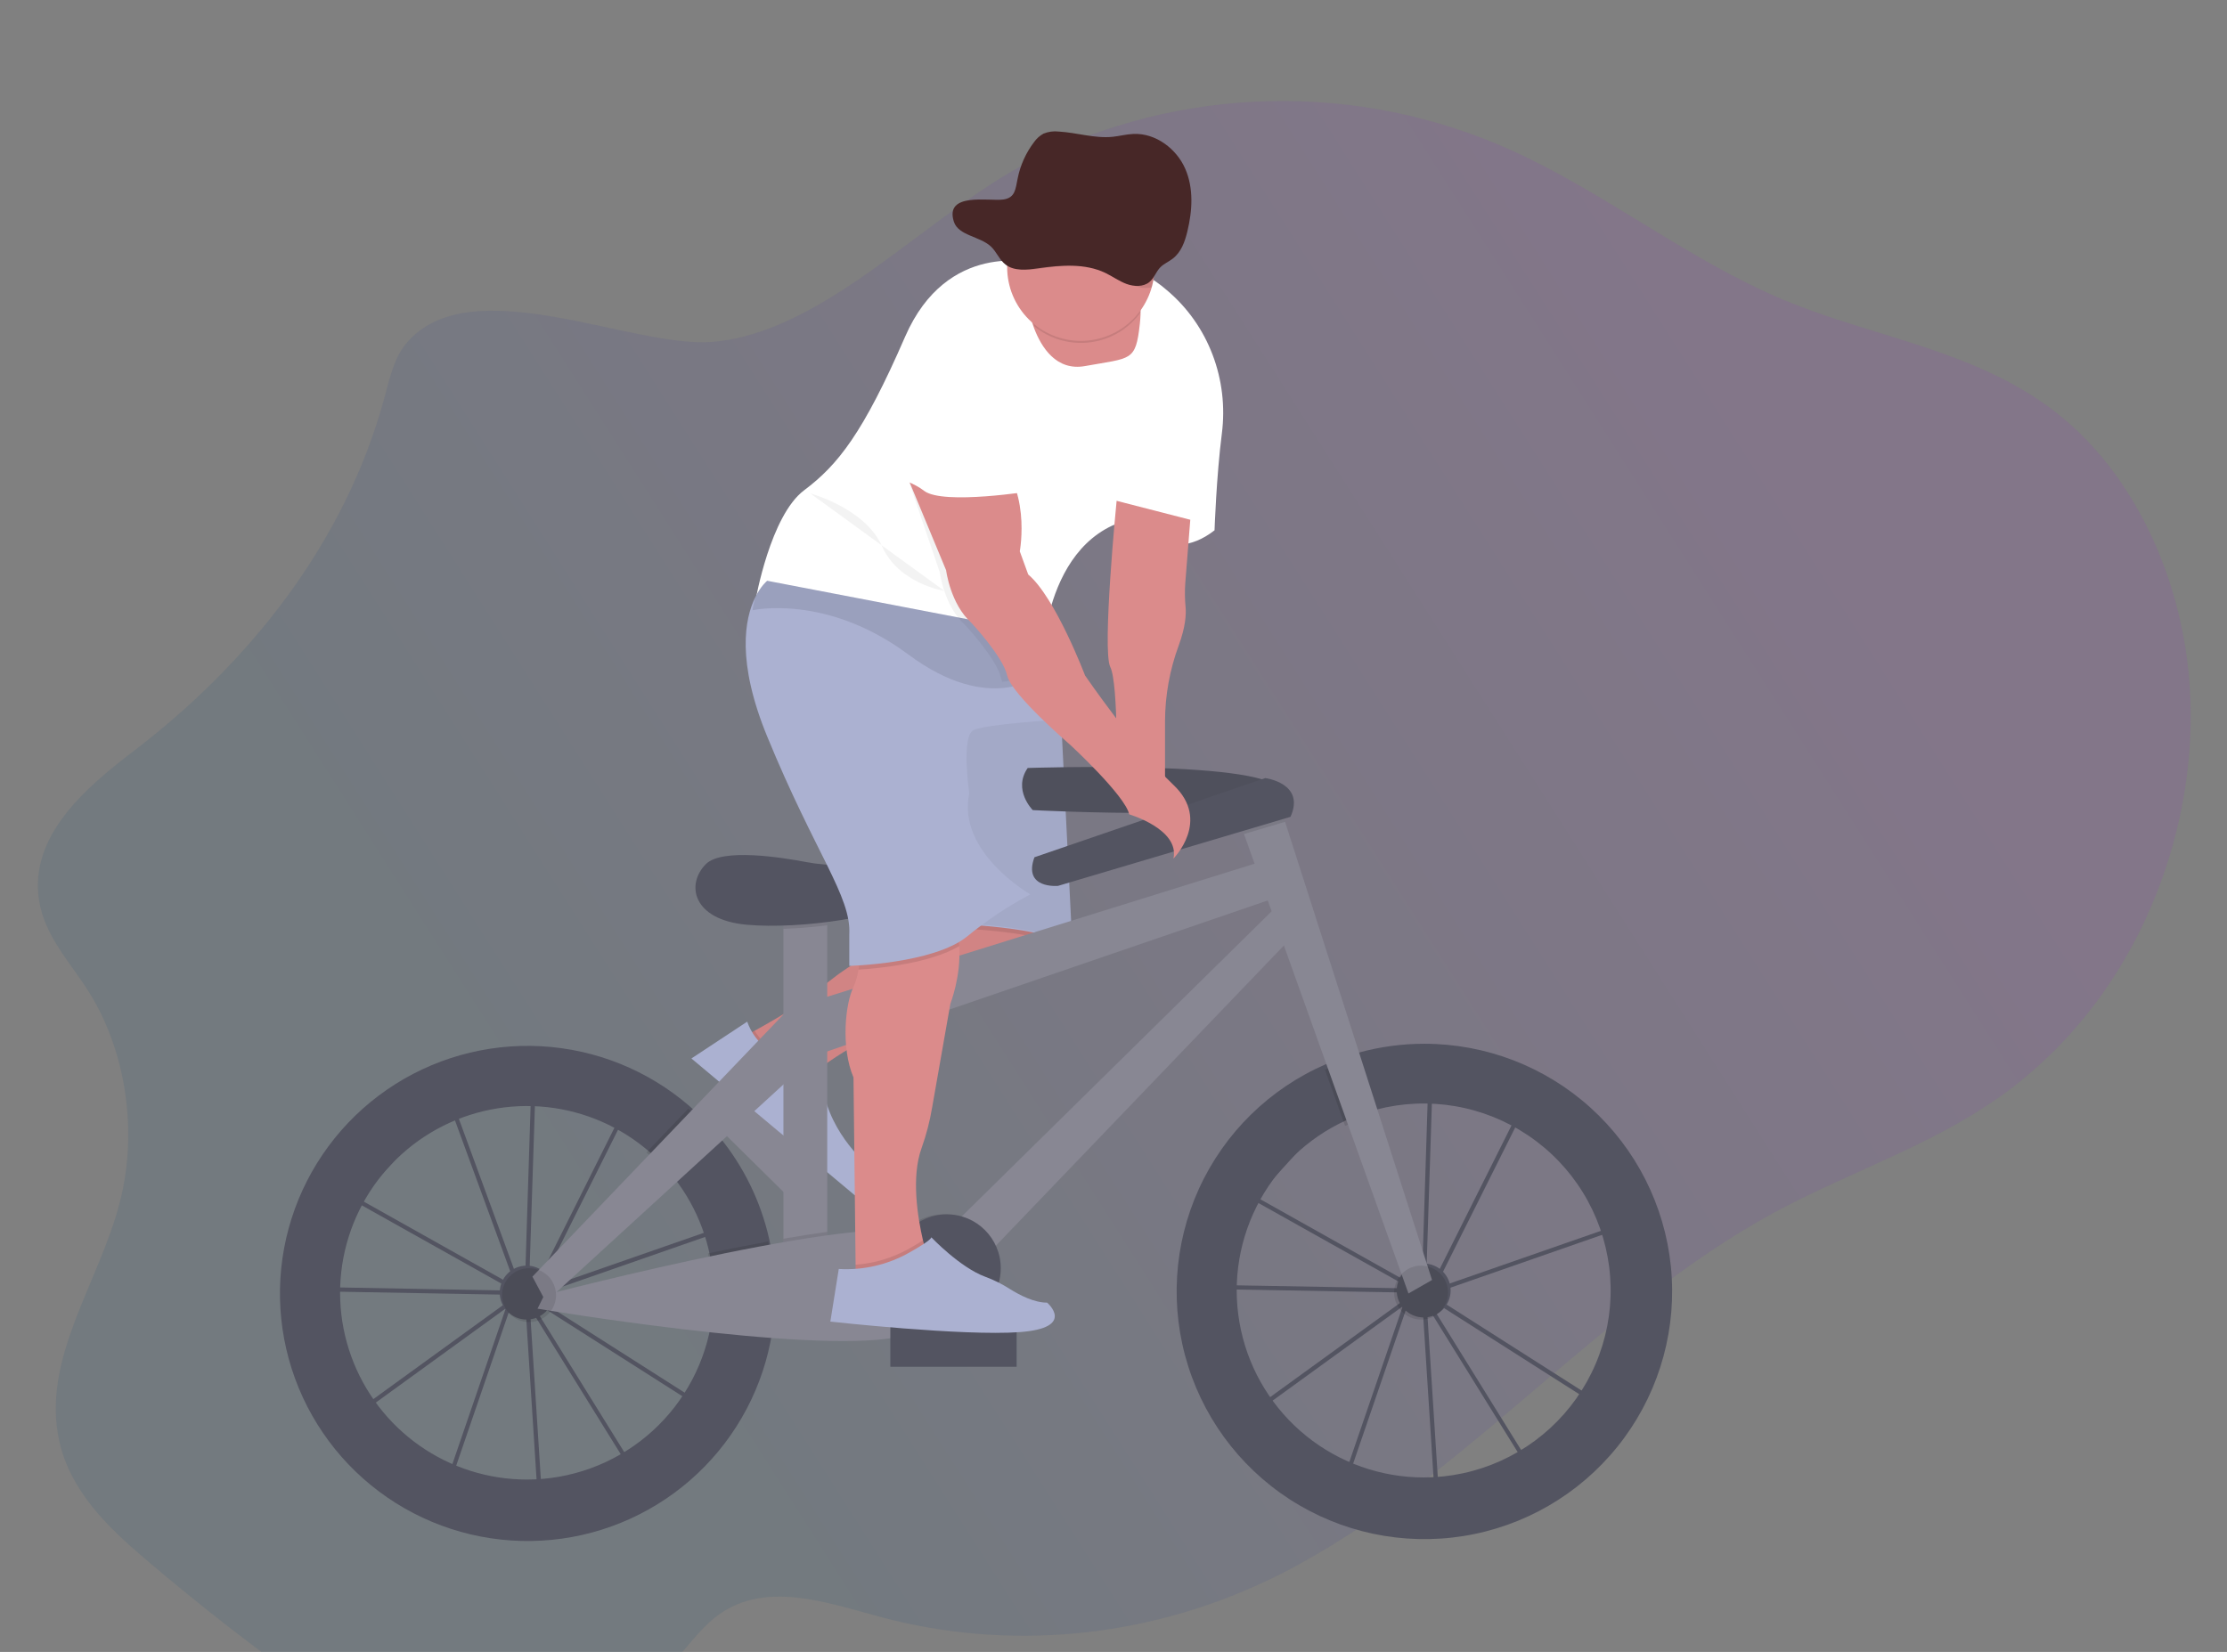 <svg width="1058" height="785" viewBox="0 0 1058 785" fill="none" xmlns="http://www.w3.org/2000/svg">
<rect x="0" y="0" width="1058" height="785" fill="#808080" stroke="none"/>
<g id="undraw_Ride_a_bicycle_2yok 1" clip-path="url(#clip0)">
<path id="Vector" opacity="0.1" d="M192.802 163.432C187.322 170.082 185.212 179.432 182.852 188.222C163.852 259.062 117.032 316.042 63.712 356.742C41.132 373.982 13.642 397.102 18.582 428.012C21.242 444.612 32.912 456.832 41.582 470.352C59.772 498.662 65.672 537.142 57.002 571.032C47.142 609.592 19.582 645.572 28.112 684.562C33.372 708.562 51.232 725.642 68.402 740.322C95.189 763.209 122.829 784.649 151.322 804.642C170.422 818.042 190.742 831.082 213.002 832.782C232.602 834.282 251.802 826.832 270.412 819.482C286.672 813.052 303.342 806.362 316.472 793.482C325.042 785.072 331.872 774.222 341.392 767.342C363.752 751.182 392.472 761.422 418.112 768.342C478.612 784.582 543.362 778.652 600.932 751.602C689.242 710.102 756.552 622.952 842.932 576.192C880.072 556.082 920.472 543.602 954.862 517.702C974.237 502.956 990.887 484.938 1004.06 464.462C1030.06 424.352 1044.12 373.212 1040.06 323.152C1036 273.092 1013.25 224.852 977.522 196.592C939.272 166.342 890.962 160.692 847.442 142.532C802.502 123.772 762.522 91.532 718.012 71.402C681.996 55.159 642.8 47.185 603.3 48.066C563.8 48.947 524.998 58.66 489.742 76.492C441.302 100.992 392.202 158.152 338.252 162.492C299.812 165.492 222.822 127.012 192.802 163.432Z" fill="url(#paint0_linear)"/>
<g id="back-tire">
<path id="Vector_2" d="M255.725 715.778L249.455 617.838L249.325 617.628L243.005 619.828L213.925 704.678L167.675 671.888L241.345 618.478L241.415 618.268L241.835 618.118L246.585 614.668L169.345 571.358L150.425 592.158L153.425 611.658L242.245 613.278V615.278L151.765 613.658L148.345 591.518L174.245 563.058L212.995 517.858L213.685 519.728L221.885 510.728L252.345 516.188V514.978L254.345 515.038V516.548L299.705 524.668L257.415 609.278L251.245 613.748V614.248V614.808L349.045 580.728L337.435 671.938L254.435 619.068L251.515 617.428L300.455 696.308L255.725 715.778ZM251.725 621.438L257.575 712.818L297.625 695.438L251.725 621.438ZM171.145 671.868L212.935 701.498L240.275 621.758L171.145 671.868ZM253.465 616.208L255.555 617.378L335.905 668.578L346.705 583.708L253.465 616.208ZM246.365 609.008L248.875 613.058L249.315 612.738L252.315 518.208L222.575 512.888L214.415 521.888L246.365 609.008ZM170.945 569.948L245.785 611.948L244.485 609.818L212.905 523.548L175.715 564.418L170.945 569.948ZM254.345 518.558L251.345 611.278L255.865 607.998L296.775 526.178L254.345 518.558Z" fill="#535461"/>
<path id="Vector_3" d="M365.415 588.738C361.405 570.919 353.285 554.283 341.705 540.158C337.406 534.909 332.666 530.038 327.535 525.598C307.809 508.567 282.986 498.568 256.962 497.17C230.938 495.771 205.187 503.053 183.749 517.873C162.311 532.693 146.401 554.211 138.515 579.05C130.629 603.89 131.214 630.645 140.178 655.116C149.142 679.587 165.978 700.39 188.042 714.258C210.107 728.127 236.152 734.277 262.09 731.743C288.028 729.208 312.39 718.134 331.353 700.257C350.317 682.379 362.807 658.712 366.865 632.968C367.809 626.907 368.284 620.783 368.285 614.648C368.292 605.932 367.329 597.242 365.415 588.738ZM250.225 703.088C231.993 703.069 214.209 697.435 199.292 686.953C184.374 676.47 173.047 661.648 166.851 644.501C160.655 627.354 159.89 608.715 164.66 591.118C169.43 573.521 179.505 557.82 193.513 546.15C207.521 534.48 224.783 527.408 242.953 525.895C261.122 524.381 279.316 528.501 295.062 537.693C310.807 546.884 323.34 560.703 330.956 577.268C338.571 593.834 340.9 612.343 337.625 630.278C333.875 650.722 323.076 669.203 307.107 682.506C291.137 695.809 271.01 703.093 250.225 703.088V703.088Z" fill="#535461"/>
<path id="Vector_4" d="M250.225 627.058C257.3 627.058 263.035 621.323 263.035 614.248C263.035 607.174 257.3 601.438 250.225 601.438C243.15 601.438 237.415 607.174 237.415 614.248C237.415 621.323 243.15 627.058 250.225 627.058Z" fill="#535461"/>
</g>
<g id="front-tire">
<path id="Vector_5" d="M681.847 714.78L675.587 616.88L675.457 616.67L669.137 618.87L640.047 703.68L593.797 670.88L667.487 617.47L667.557 617.26L667.977 617.11L672.727 613.66L595.487 570.35L576.557 591.15L579.557 610.65L668.357 612.23V614.23L577.877 612.61L574.477 590.5L600.367 562.05L639.087 516.88L639.777 518.75L647.977 509.75L678.517 515.22V514.01L680.517 514.07V515.58L725.877 523.7L683.547 608.35L677.377 612.82V613.32V613.88L775.187 579.8L763.577 671.01L680.577 618.14L677.657 616.5L726.597 695.39L681.847 714.78ZM677.847 620.44L683.697 711.82L723.747 694.44L677.847 620.44ZM597.277 670.88L639.067 700.51L666.407 620.77L597.277 670.88ZM679.597 615.22L681.687 616.39L762.037 667.59L772.837 582.72L679.597 615.22ZM672.497 608.02L675.007 612.07L675.447 611.75L678.447 517.22L648.707 511.88L640.547 520.88L672.497 608.02ZM597.107 568.97L671.947 610.97L670.647 608.84L639.067 522.57L601.867 563.45L597.107 568.97ZM680.477 517.58L677.477 610.27L681.997 606.99L722.907 525.17L680.477 517.58Z" fill="#535461"/>
<path id="Vector_6" d="M676.757 496C666.144 495.988 655.578 497.415 645.347 500.24C640.071 501.695 634.904 503.523 629.887 505.71C603.157 517.297 581.674 538.387 569.594 564.898C557.514 591.41 555.697 621.459 564.492 649.233C573.287 677.008 592.071 700.533 617.209 715.259C642.348 729.984 672.054 734.863 700.582 728.952C729.109 723.04 754.431 706.759 771.648 683.257C788.865 659.755 796.754 630.702 793.789 601.72C790.823 572.738 777.215 545.885 755.595 526.356C733.975 506.828 705.881 496.012 676.747 496H676.757ZM676.357 702.09C656.076 702.082 636.408 695.137 620.62 682.407C604.831 669.678 593.872 651.931 589.562 632.113C585.252 612.295 587.851 591.599 596.928 573.463C606.004 555.326 621.011 540.84 639.457 532.41C644.149 530.262 649.021 528.532 654.017 527.24C666.229 524.07 678.977 523.537 691.411 525.678C703.845 527.818 715.681 532.581 726.13 539.652C736.58 546.722 745.404 555.937 752.015 566.683C758.627 577.429 762.873 589.46 764.473 601.975C766.073 614.49 764.989 627.202 761.293 639.265C757.598 651.329 751.375 662.467 743.04 671.939C734.704 681.41 724.447 688.998 712.951 694.196C701.455 699.395 688.984 702.086 676.367 702.09H676.357Z" fill="#535461"/>
<path id="Vector_7" d="M676.357 626.06C683.432 626.06 689.167 620.325 689.167 613.25C689.167 606.175 683.432 600.44 676.357 600.44C669.282 600.44 663.547 606.175 663.547 613.25C663.547 620.325 669.282 626.06 676.357 626.06Z" fill="#535461"/>
</g>
<g id="man-on-bike">
<path id="Vector_8" d="M580.48 206C577.87 226.35 577 252 577 252C554 270 536 247 536 247C514.28 252.83 504.07 271.84 499.26 288.43C496.684 297.404 495.252 306.667 495 316C495 316 488.92 321 477.72 322C467.13 322.89 451.95 320.13 433 306C394 277 359 285 359 285C359 285 366 245 382 233C398 221 410 206 430 160C450 114 491 125 491 125C491 125 493 116 530 125C539.012 127.362 547.354 131.781 554.37 137.91C574.16 154.55 583.76 180.36 580.48 206Z" fill="white"/>
<path id="Vector_9" d="M387 554.303L344.293 512.159L330.947 525.683L373.654 567.827L387 554.303Z" fill="#888793"/>
<path id="Vector_10" d="M354.48 491.99C354.48 491.99 379.27 478.91 388.85 470.49C394.617 465.444 400.818 460.917 407.38 456.96L438.48 438.03L503.48 433.03L506.48 444.03C506.48 444.03 511.48 460.03 461.48 474.03C411.48 488.03 386.48 510.03 386.48 510.03C386.48 510.03 354.48 520.99 354.48 491.99Z" fill="#DB8B8B"/>
<path id="Vector_11" opacity="0.1" d="M389.13 507.86C387.36 509.21 386.48 509.99 386.48 509.99C386.48 509.99 354.48 520.99 354.48 491.99C354.48 491.99 356.03 491.17 358.48 489.8C360.955 493.831 364.423 497.16 368.551 499.469C372.679 501.778 377.33 502.99 382.06 502.99H385.45L389.13 507.86Z" fill="black"/>
<path id="Vector_12" opacity="0.05" d="M505.54 449.55C502.76 455.44 493.17 465.12 461.48 473.99C420.87 485.36 396.75 501.99 389.13 507.86C387.36 509.21 386.48 509.99 386.48 509.99C386.48 509.99 354.48 520.99 354.48 491.99C354.48 491.99 356.03 491.17 358.48 489.8C365.91 485.73 381.64 476.8 388.82 470.45C394.586 465.403 400.787 460.875 407.35 456.92L438.45 437.99L450.03 437.1L503.45 432.99L506.45 443.99C506.45 443.99 507.15 446.14 505.54 449.55Z" fill="black"/>
<path id="Vector_13" d="M354.98 485.49L328.48 502.99L406.08 567.99C406.08 567.99 417.48 560.99 411.48 552.99C411.48 552.99 391.48 535.99 390.48 511.99L384.48 503.99H381.09C375.358 503.991 369.767 502.211 365.089 498.897C360.412 495.583 356.88 490.898 354.98 485.49V485.49Z" fill="#ABB1D1"/>
<path id="Vector_14" opacity="0.1" d="M505.54 449.55C489.54 441.82 450.48 440.99 450.48 440.99L450.06 437.1L503.48 432.99L506.48 443.99C506.48 443.99 507.15 446.14 505.54 449.55Z" fill="black"/>
<path id="Vector_15" d="M450.48 438.99C450.48 438.99 497.48 439.99 509.48 449.99L503.48 328.99H438.48L450.48 438.99Z" fill="#ABB1D1"/>
<path id="Vector_16" opacity="0.05" d="M450.48 438.49C450.48 438.49 497.48 439.49 509.48 449.49L503.48 328.49H438.48L450.48 438.49Z" fill="black"/>
<path id="Vector_17" d="M488.24 364.95C488.24 364.95 605.89 360.95 608.29 376.16C610.69 391.37 490.64 384.96 490.64 384.96C490.64 384.96 481.04 375.35 488.24 364.95Z" fill="#535461"/>
<path id="Vector_18" opacity="0.05" d="M488.24 364.95C488.24 364.95 605.89 360.95 608.29 376.16C610.69 391.37 490.64 384.96 490.64 384.96C490.64 384.96 481.04 375.35 488.24 364.95Z" fill="black"/>
<path id="Vector_19" d="M393 425.78H372.19V606.66H393V425.78Z" fill="#888793"/>
<path id="Vector_20" opacity="0.1" d="M393 425.77V439.7C386.08 440.6 379 441.17 372.19 441.39V425.77H393Z" fill="black"/>
<path id="Vector_21" d="M391.44 410.78C388.52 410.554 385.616 410.164 382.74 409.61C371.46 407.45 343.02 402.92 335.37 410.61C325.77 420.21 328.97 437.02 354.58 439.42C380.19 441.82 424.21 435.42 433.02 425.81C433.02 425.77 417.09 412.75 391.44 410.78Z" fill="#535461"/>
<path id="Vector_22" d="M387.4 475.4L605.9 407.37L613.1 424.18L389 501.01L387.4 475.4Z" fill="#888793"/>
<path id="Vector_23" d="M452.23 582.65L609.9 427.38L618.7 440.18L468.23 597.05L452.23 582.65Z" fill="#888793"/>
<path id="Vector_24" opacity="0.1" d="M653.58 529.85C648.584 531.142 643.712 532.872 639.02 535.02L629.46 508.31C634.477 506.123 639.644 504.295 644.92 502.84L653.58 529.85Z" fill="black"/>
<path id="Vector_25" d="M680.33 608.26L669.13 614.66L590.99 396.33L587.49 386.56L605.9 376.15L610.51 390.53L680.33 608.26Z" fill="#888793"/>
<path id="Vector_26" opacity="0.1" d="M610.51 390.53L590.99 396.33L587.49 386.56L605.9 376.15L610.51 390.53Z" fill="black"/>
<path id="Vector_27" d="M491.44 407.37L601.09 369.75C601.09 369.75 620.3 372.15 613.09 388.16L502.65 420.97C502.65 420.97 485.85 422.57 491.44 407.37Z" fill="#535461"/>
<path id="Vector_28" opacity="0.1" d="M367.79 615.86C367.789 621.994 367.314 628.119 366.37 634.18C356.77 633.49 346.85 632.49 337.13 631.49C339.289 619.599 339.021 607.394 336.34 595.61C345.81 593.61 355.48 591.7 364.92 589.97C366.833 598.467 367.795 607.15 367.79 615.86V615.86Z" fill="black"/>
<path id="Vector_29" opacity="0.1" d="M393 585.38V606.65H372.19V588.65C379.39 587.4 386.39 586.29 393 585.38Z" fill="black"/>
<path id="Vector_30" d="M258.54 615.49C258.54 615.49 426.62 571.49 440.22 588.28C453.82 605.07 468.23 627.49 425.85 635.49C383.47 643.49 255.37 621.88 255.37 621.88L258.54 615.49Z" fill="#888793"/>
<path id="Vector_31" opacity="0.1" d="M341.21 541.37L319.85 560.92C316.067 556.064 311.791 551.614 307.09 547.64L327.03 526.81C332.164 531.249 336.908 536.12 341.21 541.37V541.37Z" fill="black"/>
<path id="Vector_32" d="M252.94 606.66L378.59 475.4L382.6 505.81L259.34 618.66L252.94 606.66Z" fill="#888793"/>
<path id="Vector_33" opacity="0.1" d="M251.34 628.27C258.415 628.27 264.15 622.535 264.15 615.46C264.15 608.385 258.415 602.65 251.34 602.65C244.265 602.65 238.53 608.385 238.53 615.46C238.53 622.535 244.265 628.27 251.34 628.27Z" fill="black"/>
<path id="Vector_34" opacity="0.1" d="M675.13 627.07C682.205 627.07 687.94 621.335 687.94 614.26C687.94 607.185 682.205 601.45 675.13 601.45C668.055 601.45 662.32 607.185 662.32 614.26C662.32 621.335 668.055 627.07 675.13 627.07Z" fill="black"/>
<path id="Vector_35" opacity="0.1" d="M448.22 628.27C462.364 628.27 473.83 616.804 473.83 602.66C473.83 588.516 462.364 577.05 448.22 577.05C434.076 577.05 422.61 588.516 422.61 602.66C422.61 616.804 434.076 628.27 448.22 628.27Z" fill="black"/>
<path id="Vector_36" d="M449.83 628.27C463.974 628.27 475.44 616.804 475.44 602.66C475.44 588.516 463.974 577.05 449.83 577.05C435.686 577.05 424.22 588.516 424.22 602.66C424.22 616.804 435.686 628.27 449.83 628.27Z" fill="#535461"/>
<path id="Vector_37" d="M442.992 600.736L442.984 600.742C439.977 602.991 439.362 607.253 441.611 610.26L461.937 637.441C464.186 640.448 468.448 641.063 471.455 638.814L471.463 638.808C474.471 636.559 475.085 632.297 472.836 629.29L452.51 602.109C450.261 599.102 446 598.487 442.992 600.736Z" fill="#6C63FF"/>
<path id="Vector_38" d="M565.48 246.99L563.1 277.1C562.826 280.914 562.876 284.744 563.25 288.55C563.56 291.92 563.25 297.82 559.95 306.82C555.713 318.317 553.523 330.467 553.48 342.72V376.99L530.48 372.99C530.48 372.99 531.48 324.99 527.48 316.99C523.48 308.99 530.48 237.99 530.48 237.99L565.48 246.99Z" fill="#DB8B8B"/>
<path id="Vector_39" d="M451.5 476.99L442.85 526.19C441.759 532.759 440.086 539.218 437.85 545.49C432.78 559.35 436.02 578.78 438.48 589.38C439.57 594.06 440.48 597.02 440.48 597.02L414.48 611.02L406.48 605.02V601.02L405.48 512.02C399.48 498.02 401.48 477.02 405.48 469.02C406.617 466.392 407.417 463.63 407.86 460.8C409.86 450.08 410.48 435.02 410.48 435.02C410.48 435.02 426.48 408.02 445.48 426.02C452.48 432.65 455.14 441.32 455.7 449.62C456.68 463.83 451.5 476.99 451.5 476.99Z" fill="#DB8B8B"/>
<path id="Vector_40" opacity="0.1" d="M455.7 449.59C441.83 457.83 417.7 460.16 407.86 460.77C409.86 450.05 410.48 434.99 410.48 434.99C410.48 434.99 426.48 407.99 445.48 425.99C452.48 432.62 455.14 441.29 455.7 449.59Z" fill="black"/>
<path id="Vector_41" d="M489.48 424.99C478.846 430.653 468.797 437.352 459.48 444.99C443.48 457.99 403.48 458.99 403.48 458.99V443.99C404.48 425.99 387.48 405.99 364.48 349.99C349.79 314.23 353.86 293.99 358.72 283.99C361.48 278.34 364.48 275.99 364.48 275.99L489.48 299.99L493.95 313.39L503.48 341.99C503.48 341.99 468.48 343.99 462.48 346.99C456.48 349.99 460.48 376.99 460.48 376.99C454.48 404.99 489.48 424.99 489.48 424.99Z" fill="#ABB1D1"/>
<path id="Vector_42" opacity="0.1" d="M493.95 313.39C493.48 318.06 493.48 320.99 493.48 320.99C493.48 320.99 470.48 339.99 431.48 310.99C392.48 281.99 357.48 289.99 357.48 289.99C357.48 289.99 357.89 287.67 358.72 283.99C361.48 278.34 364.48 275.99 364.48 275.99L489.48 299.99L493.95 313.39Z" fill="black"/>
<path id="Vector_43" d="M541.85 149.49C541.8 150.82 541.69 152.3 541.51 153.95C539.51 171.95 537.51 169.95 515.51 173.95C501.83 176.44 494.72 165.01 491.3 156.01C490.062 152.75 489.128 149.382 488.51 145.95L536.51 137.95C536.51 137.95 542.26 136.34 541.85 149.49Z" fill="#DB8B8B"/>
<path id="Vector_44" opacity="0.05" d="M497.74 290.42C495.164 299.394 493.732 308.657 493.48 317.99C493.48 317.99 487.4 322.99 476.2 323.99C475.884 323.353 475.643 322.682 475.48 321.99C473.48 312.99 458.48 296.99 458.48 296.99C448.48 287.99 446.48 271.99 446.48 271.99L429.98 223.49L424.48 218.99C424.48 218.99 447.48 200.99 467.48 215.99C487.48 230.99 481.48 262.99 481.48 262.99L485.48 273.99C489.63 277.49 493.85 283.66 497.74 290.42Z" fill="black"/>
<path id="Vector_45" d="M427.48 217.99L449.48 270.99C449.48 270.99 451.48 286.99 461.48 295.99C461.48 295.99 476.48 311.99 478.48 320.99C480.48 329.99 508.48 353.99 508.48 353.99C508.48 353.99 534.48 377.99 536.48 386.99C536.48 386.99 560.48 393.99 557.48 407.99C557.48 407.99 575.48 389.99 557.48 372.99C539.48 355.99 515.48 320.99 515.48 320.99C515.48 320.99 501.48 283.99 488.48 272.99L484.48 261.99C484.48 261.99 490.48 229.99 470.48 214.99C450.48 199.99 427.48 217.99 427.48 217.99Z" fill="#DB8B8B"/>
<path id="Vector_46" opacity="0.1" d="M440.48 596.99L414.48 610.99L406.48 604.99V600.99C415.464 600.352 424.193 597.718 432.03 593.28C434.43 591.92 436.69 590.58 438.5 589.4C439.55 594.03 440.48 596.99 440.48 596.99Z" fill="black"/>
<path id="Vector_47" opacity="0.1" d="M541.85 148.49C539.049 152.356 535.487 155.609 531.383 158.047C527.278 160.485 522.718 162.058 517.983 162.669C513.248 163.28 508.439 162.915 503.85 161.598C499.261 160.281 494.99 158.039 491.3 155.01C490.062 151.75 489.128 148.382 488.51 144.95L536.51 136.95C536.51 136.95 542.26 135.34 541.85 148.49Z" fill="black"/>
<path id="Vector_48" d="M548.48 126.99C548.48 136.273 544.793 145.175 538.229 151.739C531.665 158.303 522.763 161.99 513.48 161.99C504.197 161.99 495.295 158.303 488.731 151.739C482.168 145.175 478.48 136.273 478.48 126.99C478.48 126.41 478.48 125.83 478.48 125.25C478.711 115.967 482.62 107.157 489.346 100.756C496.073 94.356 505.067 90.889 514.35 91.12C523.633 91.351 532.443 95.26 538.844 101.986C545.245 108.713 548.711 117.707 548.48 126.99V126.99Z" fill="#DB8B8B"/>
<path id="Vector_49" opacity="0.1" d="M548.48 126.99C548.483 130.216 548.039 133.426 547.16 136.53C544.455 137.12 541.633 136.861 539.08 135.79C535.34 134.32 532.13 131.79 528.54 129.97C518.43 124.85 506.4 125.86 495.2 127.55C489.64 128.39 483.33 129.17 478.96 125.63C478.81 125.511 478.666 125.385 478.53 125.25C478.761 115.967 482.67 107.157 489.396 100.756C496.123 94.356 505.117 90.889 514.4 91.12C523.683 91.351 532.493 95.26 538.894 101.986C545.295 108.713 548.761 117.707 548.53 126.99H548.48Z" fill="black"/>
<path id="Vector_50" opacity="0.05" d="M384.98 234.49C384.98 234.49 410.98 241.49 418.98 259.49C426.98 277.49 448.62 280.78 448.62 280.78" fill="black"/>
<path id="Vector_51" d="M482.98 630.49H422.98V649.49H482.98V630.49Z" fill="#535461"/>
<path id="Vector_52" d="M431.99 595.23C437.36 592.23 442.07 589.23 442.48 587.99C442.48 587.99 456.03 602.29 468.1 606.73C472.159 608.229 476.044 610.16 479.69 612.49C484.47 615.49 491.29 619.02 497.48 619.02C497.48 619.02 511.48 631.02 484.48 633.02C457.48 635.02 394.48 628.02 394.48 628.02L398.48 603.02C410.167 603.705 421.804 601 431.99 595.23Z" fill="#ABB1D1"/>
<path id="Vector_53" d="M477 178.224L491 233.224C491 233.224 448 240.224 439 233.224C430 226.224 413 224.224 413 224.224C413 224.224 431 172.224 441 166.224C451 160.224 477 178.224 477 178.224Z" fill="white"/>
</g>
<g id="hat">
<path id="Vector_54" d="M453.16 105.34C455.29 112.02 465.52 112.23 470.77 117.15C473.5 119.71 474.77 123.49 477.77 125.77C481.94 128.95 487.96 128.25 493.27 127.49C503.96 125.97 515.44 125.06 525.08 129.67C528.5 131.3 531.57 133.58 535.14 134.91C538.71 136.24 543.14 136.4 546.04 134.04C548.36 132.15 549.21 129.04 551.31 126.96C552.94 125.32 555.21 124.4 557.07 122.96C561.15 119.88 562.91 114.86 564.07 110.06C566.47 100.18 567.16 89.53 563.07 80.16C558.98 70.79 549.14 63.16 538.4 63.65C535.11 63.8 531.9 64.65 528.62 65.01C520.07 65.88 511.62 63.01 503.04 62.52C500.551 62.217 498.027 62.562 495.71 63.52C493.963 64.491 492.457 65.841 491.3 67.47C487.372 72.615 484.682 78.597 483.44 84.95C482.44 89.74 482.39 94.08 476.52 94.82C469.85 95.7 448.65 91.21 453.16 105.34Z" fill="#472727"/>
</g>
</g>
<defs>
<linearGradient id="paint0_linear" x1="945" y1="173" x2="67" y2="731.5" gradientUnits="userSpaceOnUse">
<stop offset="0.088" stop-color="#A21FE0"/>
<stop offset="0.74" stop-color="#00417C"/>
</linearGradient>
<clipPath id="clip0">
<rect width="1057.7" height="784.98" fill="white"/>
</clipPath>
</defs>
</svg>
